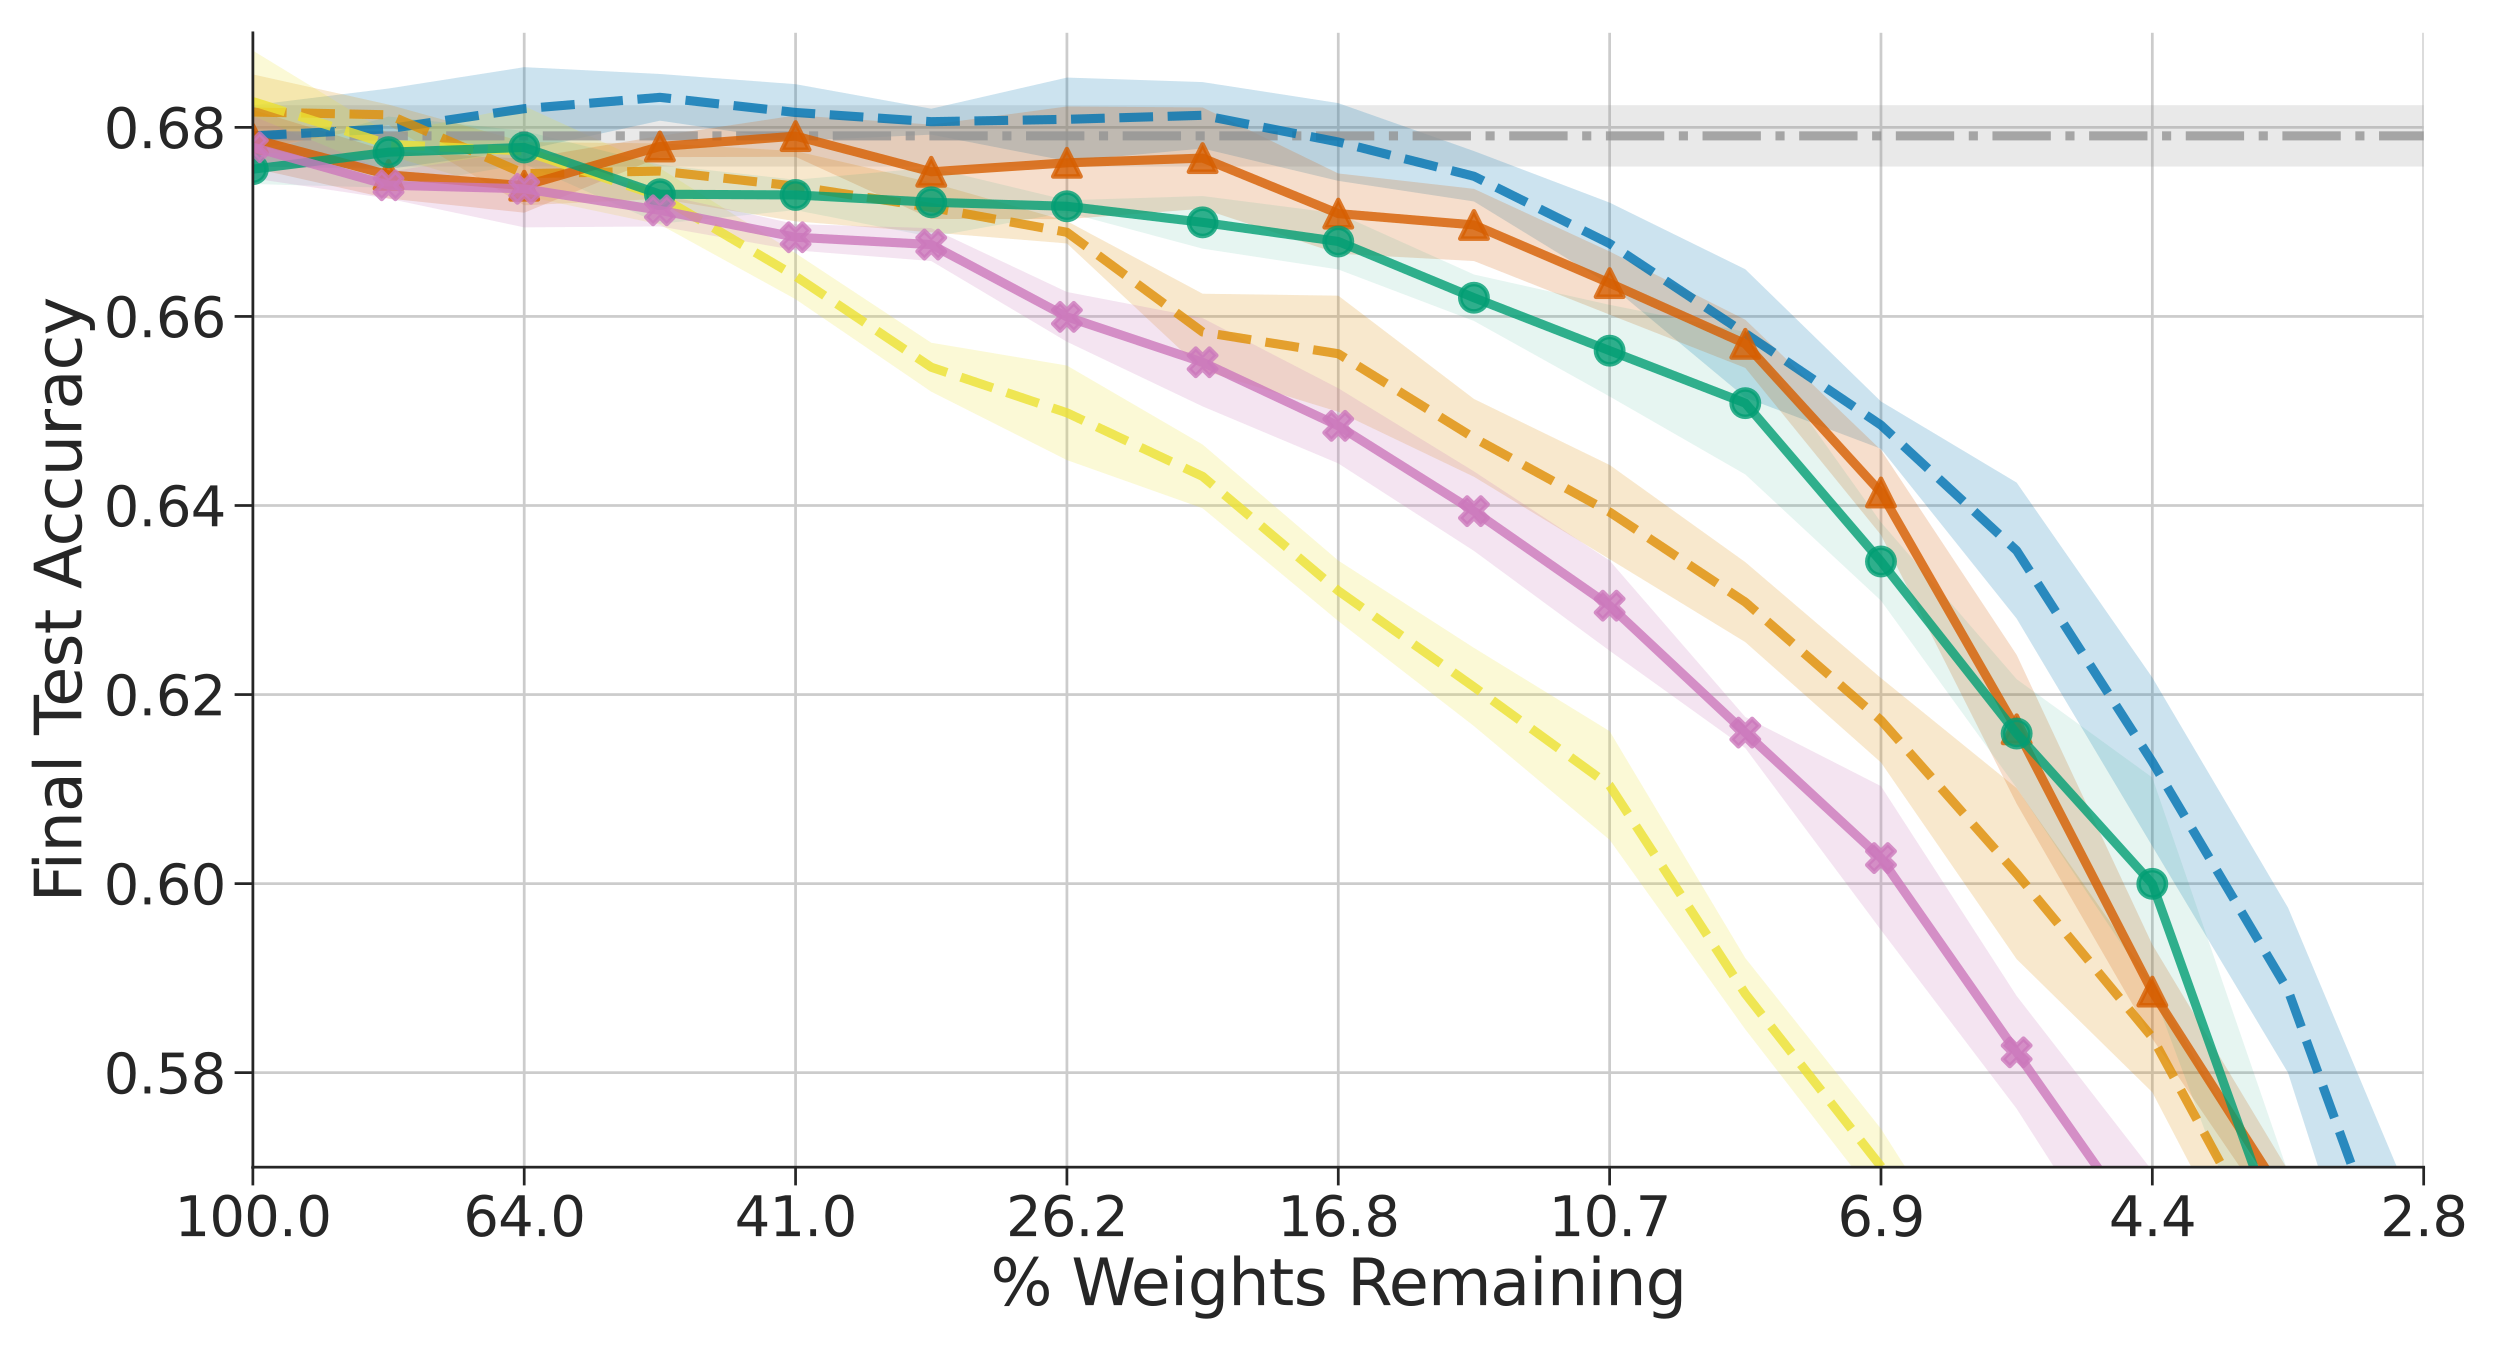 <?xml version="1.0" encoding="utf-8" standalone="no"?>
<!DOCTYPE svg PUBLIC "-//W3C//DTD SVG 1.1//EN"
  "http://www.w3.org/Graphics/SVG/1.1/DTD/svg11.dtd">
<svg xmlns:xlink="http://www.w3.org/1999/xlink" width="548.4pt" height="296.4pt" viewBox="0 0 548.4 296.4" xmlns="http://www.w3.org/2000/svg" version="1.1">
 <defs>
  <style type="text/css">*{stroke-linejoin: round; stroke-linecap: butt}</style>
 </defs>
 <g id="figure_1">
  <g id="patch_1">
   <path d="M 0 296.4 
L 548.4 296.4 
L 548.4 0 
L 0 0 
z
" style="fill: #ffffff"/>
  </g>
  <g id="axes_1">
   <g id="patch_2">
    <path d="M 55.468 256.036 
L 531.658 256.036 
L 531.658 7.2 
L 55.468 7.2 
z
" style="fill: #ffffff"/>
   </g>
   <g id="matplotlib.axis_1">
    <g id="xtick_1">
     <g id="line2d_1">
      <path d="M 55.468 256.036 
L 55.468 7.2 
" clip-path="url(#p8437222fd7)" style="fill: none; stroke: #cccccc; stroke-width: 0.6; stroke-linecap: round"/>
     </g>
     <g id="line2d_2">
      <defs>
       <path id="m5d06636096" d="M 0 0 
L 0 4 
" style="stroke: #262626; stroke-width: 0.6"/>
      </defs>
      <g>
       <use xlink:href="#m5d06636096" x="55.468" y="256.036" style="fill: #262626; stroke: #262626; stroke-width: 0.6"/>
      </g>
     </g>
     <g id="text_1">
      <!-- 100.0 -->
      <g style="fill: #262626" transform="translate(38.291 271.155)scale(0.12 -0.12)">
       <defs>
        <path id="DejaVuSans-31" d="M 794 531 
L 1825 531 
L 1825 4091 
L 703 3866 
L 703 4441 
L 1819 4666 
L 2450 4666 
L 2450 531 
L 3481 531 
L 3481 0 
L 794 0 
L 794 531 
z
" transform="scale(0.016)"/>
        <path id="DejaVuSans-30" d="M 2034 4250 
Q 1547 4250 1301 3770 
Q 1056 3291 1056 2328 
Q 1056 1369 1301 889 
Q 1547 409 2034 409 
Q 2525 409 2770 889 
Q 3016 1369 3016 2328 
Q 3016 3291 2770 3770 
Q 2525 4250 2034 4250 
z
M 2034 4750 
Q 2819 4750 3233 4129 
Q 3647 3509 3647 2328 
Q 3647 1150 3233 529 
Q 2819 -91 2034 -91 
Q 1250 -91 836 529 
Q 422 1150 422 2328 
Q 422 3509 836 4129 
Q 1250 4750 2034 4750 
z
" transform="scale(0.016)"/>
        <path id="DejaVuSans-2e" d="M 684 794 
L 1344 794 
L 1344 0 
L 684 0 
L 684 794 
z
" transform="scale(0.016)"/>
       </defs>
       <use xlink:href="#DejaVuSans-31"/>
       <use xlink:href="#DejaVuSans-30" x="63.623"/>
       <use xlink:href="#DejaVuSans-30" x="127.246"/>
       <use xlink:href="#DejaVuSans-2e" x="190.869"/>
       <use xlink:href="#DejaVuSans-30" x="222.656"/>
      </g>
     </g>
    </g>
    <g id="xtick_2">
     <g id="line2d_3">
      <path d="M 114.992 256.036 
L 114.992 7.2 
" clip-path="url(#p8437222fd7)" style="fill: none; stroke: #cccccc; stroke-width: 0.6; stroke-linecap: round"/>
     </g>
     <g id="line2d_4">
      <g>
       <use xlink:href="#m5d06636096" x="114.992" y="256.036" style="fill: #262626; stroke: #262626; stroke-width: 0.6"/>
      </g>
     </g>
     <g id="text_2">
      <!-- 64.0 -->
      <g style="fill: #262626" transform="translate(101.632 271.155)scale(0.12 -0.12)">
       <defs>
        <path id="DejaVuSans-36" d="M 2113 2584 
Q 1688 2584 1439 2293 
Q 1191 2003 1191 1497 
Q 1191 994 1439 701 
Q 1688 409 2113 409 
Q 2538 409 2786 701 
Q 3034 994 3034 1497 
Q 3034 2003 2786 2293 
Q 2538 2584 2113 2584 
z
M 3366 4563 
L 3366 3988 
Q 3128 4100 2886 4159 
Q 2644 4219 2406 4219 
Q 1781 4219 1451 3797 
Q 1122 3375 1075 2522 
Q 1259 2794 1537 2939 
Q 1816 3084 2150 3084 
Q 2853 3084 3261 2657 
Q 3669 2231 3669 1497 
Q 3669 778 3244 343 
Q 2819 -91 2113 -91 
Q 1303 -91 875 529 
Q 447 1150 447 2328 
Q 447 3434 972 4092 
Q 1497 4750 2381 4750 
Q 2619 4750 2861 4703 
Q 3103 4656 3366 4563 
z
" transform="scale(0.016)"/>
        <path id="DejaVuSans-34" d="M 2419 4116 
L 825 1625 
L 2419 1625 
L 2419 4116 
z
M 2253 4666 
L 3047 4666 
L 3047 1625 
L 3713 1625 
L 3713 1100 
L 3047 1100 
L 3047 0 
L 2419 0 
L 2419 1100 
L 313 1100 
L 313 1709 
L 2253 4666 
z
" transform="scale(0.016)"/>
       </defs>
       <use xlink:href="#DejaVuSans-36"/>
       <use xlink:href="#DejaVuSans-34" x="63.623"/>
       <use xlink:href="#DejaVuSans-2e" x="127.246"/>
       <use xlink:href="#DejaVuSans-30" x="159.033"/>
      </g>
     </g>
    </g>
    <g id="xtick_3">
     <g id="line2d_5">
      <path d="M 174.516 256.036 
L 174.516 7.2 
" clip-path="url(#p8437222fd7)" style="fill: none; stroke: #cccccc; stroke-width: 0.6; stroke-linecap: round"/>
     </g>
     <g id="line2d_6">
      <g>
       <use xlink:href="#m5d06636096" x="174.516" y="256.036" style="fill: #262626; stroke: #262626; stroke-width: 0.6"/>
      </g>
     </g>
     <g id="text_3">
      <!-- 41.0 -->
      <g style="fill: #262626" transform="translate(161.156 271.155)scale(0.12 -0.12)">
       <use xlink:href="#DejaVuSans-34"/>
       <use xlink:href="#DejaVuSans-31" x="63.623"/>
       <use xlink:href="#DejaVuSans-2e" x="127.246"/>
       <use xlink:href="#DejaVuSans-30" x="159.033"/>
      </g>
     </g>
    </g>
    <g id="xtick_4">
     <g id="line2d_7">
      <path d="M 234.039 256.036 
L 234.039 7.2 
" clip-path="url(#p8437222fd7)" style="fill: none; stroke: #cccccc; stroke-width: 0.6; stroke-linecap: round"/>
     </g>
     <g id="line2d_8">
      <g>
       <use xlink:href="#m5d06636096" x="234.039" y="256.036" style="fill: #262626; stroke: #262626; stroke-width: 0.6"/>
      </g>
     </g>
     <g id="text_4">
      <!-- 26.2 -->
      <g style="fill: #262626" transform="translate(220.68 271.155)scale(0.12 -0.12)">
       <defs>
        <path id="DejaVuSans-32" d="M 1228 531 
L 3431 531 
L 3431 0 
L 469 0 
L 469 531 
Q 828 903 1448 1529 
Q 2069 2156 2228 2338 
Q 2531 2678 2651 2914 
Q 2772 3150 2772 3378 
Q 2772 3750 2511 3984 
Q 2250 4219 1831 4219 
Q 1534 4219 1204 4116 
Q 875 4013 500 3803 
L 500 4441 
Q 881 4594 1212 4672 
Q 1544 4750 1819 4750 
Q 2544 4750 2975 4387 
Q 3406 4025 3406 3419 
Q 3406 3131 3298 2873 
Q 3191 2616 2906 2266 
Q 2828 2175 2409 1742 
Q 1991 1309 1228 531 
z
" transform="scale(0.016)"/>
       </defs>
       <use xlink:href="#DejaVuSans-32"/>
       <use xlink:href="#DejaVuSans-36" x="63.623"/>
       <use xlink:href="#DejaVuSans-2e" x="127.246"/>
       <use xlink:href="#DejaVuSans-32" x="159.033"/>
      </g>
     </g>
    </g>
    <g id="xtick_5">
     <g id="line2d_9">
      <path d="M 293.563 256.036 
L 293.563 7.2 
" clip-path="url(#p8437222fd7)" style="fill: none; stroke: #cccccc; stroke-width: 0.6; stroke-linecap: round"/>
     </g>
     <g id="line2d_10">
      <g>
       <use xlink:href="#m5d06636096" x="293.563" y="256.036" style="fill: #262626; stroke: #262626; stroke-width: 0.6"/>
      </g>
     </g>
     <g id="text_5">
      <!-- 16.8 -->
      <g style="fill: #262626" transform="translate(280.204 271.155)scale(0.12 -0.12)">
       <defs>
        <path id="DejaVuSans-38" d="M 2034 2216 
Q 1584 2216 1326 1975 
Q 1069 1734 1069 1313 
Q 1069 891 1326 650 
Q 1584 409 2034 409 
Q 2484 409 2743 651 
Q 3003 894 3003 1313 
Q 3003 1734 2745 1975 
Q 2488 2216 2034 2216 
z
M 1403 2484 
Q 997 2584 770 2862 
Q 544 3141 544 3541 
Q 544 4100 942 4425 
Q 1341 4750 2034 4750 
Q 2731 4750 3128 4425 
Q 3525 4100 3525 3541 
Q 3525 3141 3298 2862 
Q 3072 2584 2669 2484 
Q 3125 2378 3379 2068 
Q 3634 1759 3634 1313 
Q 3634 634 3220 271 
Q 2806 -91 2034 -91 
Q 1263 -91 848 271 
Q 434 634 434 1313 
Q 434 1759 690 2068 
Q 947 2378 1403 2484 
z
M 1172 3481 
Q 1172 3119 1398 2916 
Q 1625 2713 2034 2713 
Q 2441 2713 2670 2916 
Q 2900 3119 2900 3481 
Q 2900 3844 2670 4047 
Q 2441 4250 2034 4250 
Q 1625 4250 1398 4047 
Q 1172 3844 1172 3481 
z
" transform="scale(0.016)"/>
       </defs>
       <use xlink:href="#DejaVuSans-31"/>
       <use xlink:href="#DejaVuSans-36" x="63.623"/>
       <use xlink:href="#DejaVuSans-2e" x="127.246"/>
       <use xlink:href="#DejaVuSans-38" x="159.033"/>
      </g>
     </g>
    </g>
    <g id="xtick_6">
     <g id="line2d_11">
      <path d="M 353.087 256.036 
L 353.087 7.2 
" clip-path="url(#p8437222fd7)" style="fill: none; stroke: #cccccc; stroke-width: 0.6; stroke-linecap: round"/>
     </g>
     <g id="line2d_12">
      <g>
       <use xlink:href="#m5d06636096" x="353.087" y="256.036" style="fill: #262626; stroke: #262626; stroke-width: 0.6"/>
      </g>
     </g>
     <g id="text_6">
      <!-- 10.7 -->
      <g style="fill: #262626" transform="translate(339.727 271.155)scale(0.12 -0.12)">
       <defs>
        <path id="DejaVuSans-37" d="M 525 4666 
L 3525 4666 
L 3525 4397 
L 1831 0 
L 1172 0 
L 2766 4134 
L 525 4134 
L 525 4666 
z
" transform="scale(0.016)"/>
       </defs>
       <use xlink:href="#DejaVuSans-31"/>
       <use xlink:href="#DejaVuSans-30" x="63.623"/>
       <use xlink:href="#DejaVuSans-2e" x="127.246"/>
       <use xlink:href="#DejaVuSans-37" x="159.033"/>
      </g>
     </g>
    </g>
    <g id="xtick_7">
     <g id="line2d_13">
      <path d="M 412.61 256.036 
L 412.61 7.2 
" clip-path="url(#p8437222fd7)" style="fill: none; stroke: #cccccc; stroke-width: 0.6; stroke-linecap: round"/>
     </g>
     <g id="line2d_14">
      <g>
       <use xlink:href="#m5d06636096" x="412.61" y="256.036" style="fill: #262626; stroke: #262626; stroke-width: 0.6"/>
      </g>
     </g>
     <g id="text_7">
      <!-- 6.9 -->
      <g style="fill: #262626" transform="translate(403.068 271.155)scale(0.12 -0.12)">
       <defs>
        <path id="DejaVuSans-39" d="M 703 97 
L 703 672 
Q 941 559 1184 500 
Q 1428 441 1663 441 
Q 2288 441 2617 861 
Q 2947 1281 2994 2138 
Q 2813 1869 2534 1725 
Q 2256 1581 1919 1581 
Q 1219 1581 811 2004 
Q 403 2428 403 3163 
Q 403 3881 828 4315 
Q 1253 4750 1959 4750 
Q 2769 4750 3195 4129 
Q 3622 3509 3622 2328 
Q 3622 1225 3098 567 
Q 2575 -91 1691 -91 
Q 1453 -91 1209 -44 
Q 966 3 703 97 
z
M 1959 2075 
Q 2384 2075 2632 2365 
Q 2881 2656 2881 3163 
Q 2881 3666 2632 3958 
Q 2384 4250 1959 4250 
Q 1534 4250 1286 3958 
Q 1038 3666 1038 3163 
Q 1038 2656 1286 2365 
Q 1534 2075 1959 2075 
z
" transform="scale(0.016)"/>
       </defs>
       <use xlink:href="#DejaVuSans-36"/>
       <use xlink:href="#DejaVuSans-2e" x="63.623"/>
       <use xlink:href="#DejaVuSans-39" x="95.41"/>
      </g>
     </g>
    </g>
    <g id="xtick_8">
     <g id="line2d_15">
      <path d="M 472.134 256.036 
L 472.134 7.2 
" clip-path="url(#p8437222fd7)" style="fill: none; stroke: #cccccc; stroke-width: 0.6; stroke-linecap: round"/>
     </g>
     <g id="line2d_16">
      <g>
       <use xlink:href="#m5d06636096" x="472.134" y="256.036" style="fill: #262626; stroke: #262626; stroke-width: 0.6"/>
      </g>
     </g>
     <g id="text_8">
      <!-- 4.4 -->
      <g style="fill: #262626" transform="translate(462.592 271.155)scale(0.12 -0.12)">
       <use xlink:href="#DejaVuSans-34"/>
       <use xlink:href="#DejaVuSans-2e" x="63.623"/>
       <use xlink:href="#DejaVuSans-34" x="95.41"/>
      </g>
     </g>
    </g>
    <g id="xtick_9">
     <g id="line2d_17">
      <path d="M 531.658 256.036 
L 531.658 7.2 
" clip-path="url(#p8437222fd7)" style="fill: none; stroke: #cccccc; stroke-width: 0.6; stroke-linecap: round"/>
     </g>
     <g id="line2d_18">
      <g>
       <use xlink:href="#m5d06636096" x="531.658" y="256.036" style="fill: #262626; stroke: #262626; stroke-width: 0.6"/>
      </g>
     </g>
     <g id="text_9">
      <!-- 2.8 -->
      <g style="fill: #262626" transform="translate(522.116 271.155)scale(0.12 -0.12)">
       <use xlink:href="#DejaVuSans-32"/>
       <use xlink:href="#DejaVuSans-2e" x="63.623"/>
       <use xlink:href="#DejaVuSans-38" x="95.41"/>
      </g>
     </g>
    </g>
    <g id="text_10">
     <!-- % Weights Remaining -->
     <g style="fill: #262626" transform="translate(217.26 286.288)scale(0.14 -0.14)">
      <defs>
       <path id="DejaVuSans-25" d="M 4653 2053 
Q 4381 2053 4226 1822 
Q 4072 1591 4072 1178 
Q 4072 772 4226 539 
Q 4381 306 4653 306 
Q 4919 306 5073 539 
Q 5228 772 5228 1178 
Q 5228 1588 5073 1820 
Q 4919 2053 4653 2053 
z
M 4653 2450 
Q 5147 2450 5437 2106 
Q 5728 1763 5728 1178 
Q 5728 594 5436 251 
Q 5144 -91 4653 -91 
Q 4153 -91 3862 251 
Q 3572 594 3572 1178 
Q 3572 1766 3864 2108 
Q 4156 2450 4653 2450 
z
M 1428 4353 
Q 1159 4353 1004 4120 
Q 850 3888 850 3481 
Q 850 3069 1003 2837 
Q 1156 2606 1428 2606 
Q 1700 2606 1854 2837 
Q 2009 3069 2009 3481 
Q 2009 3884 1853 4118 
Q 1697 4353 1428 4353 
z
M 4250 4750 
L 4750 4750 
L 1831 -91 
L 1331 -91 
L 4250 4750 
z
M 1428 4750 
Q 1922 4750 2215 4408 
Q 2509 4066 2509 3481 
Q 2509 2891 2217 2550 
Q 1925 2209 1428 2209 
Q 931 2209 642 2551 
Q 353 2894 353 3481 
Q 353 4063 643 4406 
Q 934 4750 1428 4750 
z
" transform="scale(0.016)"/>
       <path id="DejaVuSans-20" transform="scale(0.016)"/>
       <path id="DejaVuSans-57" d="M 213 4666 
L 850 4666 
L 1831 722 
L 2809 4666 
L 3519 4666 
L 4500 722 
L 5478 4666 
L 6119 4666 
L 4947 0 
L 4153 0 
L 3169 4050 
L 2175 0 
L 1381 0 
L 213 4666 
z
" transform="scale(0.016)"/>
       <path id="DejaVuSans-65" d="M 3597 1894 
L 3597 1613 
L 953 1613 
Q 991 1019 1311 708 
Q 1631 397 2203 397 
Q 2534 397 2845 478 
Q 3156 559 3463 722 
L 3463 178 
Q 3153 47 2828 -22 
Q 2503 -91 2169 -91 
Q 1331 -91 842 396 
Q 353 884 353 1716 
Q 353 2575 817 3079 
Q 1281 3584 2069 3584 
Q 2775 3584 3186 3129 
Q 3597 2675 3597 1894 
z
M 3022 2063 
Q 3016 2534 2758 2815 
Q 2500 3097 2075 3097 
Q 1594 3097 1305 2825 
Q 1016 2553 972 2059 
L 3022 2063 
z
" transform="scale(0.016)"/>
       <path id="DejaVuSans-69" d="M 603 3500 
L 1178 3500 
L 1178 0 
L 603 0 
L 603 3500 
z
M 603 4863 
L 1178 4863 
L 1178 4134 
L 603 4134 
L 603 4863 
z
" transform="scale(0.016)"/>
       <path id="DejaVuSans-67" d="M 2906 1791 
Q 2906 2416 2648 2759 
Q 2391 3103 1925 3103 
Q 1463 3103 1205 2759 
Q 947 2416 947 1791 
Q 947 1169 1205 825 
Q 1463 481 1925 481 
Q 2391 481 2648 825 
Q 2906 1169 2906 1791 
z
M 3481 434 
Q 3481 -459 3084 -895 
Q 2688 -1331 1869 -1331 
Q 1566 -1331 1297 -1286 
Q 1028 -1241 775 -1147 
L 775 -588 
Q 1028 -725 1275 -790 
Q 1522 -856 1778 -856 
Q 2344 -856 2625 -561 
Q 2906 -266 2906 331 
L 2906 616 
Q 2728 306 2450 153 
Q 2172 0 1784 0 
Q 1141 0 747 490 
Q 353 981 353 1791 
Q 353 2603 747 3093 
Q 1141 3584 1784 3584 
Q 2172 3584 2450 3431 
Q 2728 3278 2906 2969 
L 2906 3500 
L 3481 3500 
L 3481 434 
z
" transform="scale(0.016)"/>
       <path id="DejaVuSans-68" d="M 3513 2113 
L 3513 0 
L 2938 0 
L 2938 2094 
Q 2938 2591 2744 2837 
Q 2550 3084 2163 3084 
Q 1697 3084 1428 2787 
Q 1159 2491 1159 1978 
L 1159 0 
L 581 0 
L 581 4863 
L 1159 4863 
L 1159 2956 
Q 1366 3272 1645 3428 
Q 1925 3584 2291 3584 
Q 2894 3584 3203 3211 
Q 3513 2838 3513 2113 
z
" transform="scale(0.016)"/>
       <path id="DejaVuSans-74" d="M 1172 4494 
L 1172 3500 
L 2356 3500 
L 2356 3053 
L 1172 3053 
L 1172 1153 
Q 1172 725 1289 603 
Q 1406 481 1766 481 
L 2356 481 
L 2356 0 
L 1766 0 
Q 1100 0 847 248 
Q 594 497 594 1153 
L 594 3053 
L 172 3053 
L 172 3500 
L 594 3500 
L 594 4494 
L 1172 4494 
z
" transform="scale(0.016)"/>
       <path id="DejaVuSans-73" d="M 2834 3397 
L 2834 2853 
Q 2591 2978 2328 3040 
Q 2066 3103 1784 3103 
Q 1356 3103 1142 2972 
Q 928 2841 928 2578 
Q 928 2378 1081 2264 
Q 1234 2150 1697 2047 
L 1894 2003 
Q 2506 1872 2764 1633 
Q 3022 1394 3022 966 
Q 3022 478 2636 193 
Q 2250 -91 1575 -91 
Q 1294 -91 989 -36 
Q 684 19 347 128 
L 347 722 
Q 666 556 975 473 
Q 1284 391 1588 391 
Q 1994 391 2212 530 
Q 2431 669 2431 922 
Q 2431 1156 2273 1281 
Q 2116 1406 1581 1522 
L 1381 1569 
Q 847 1681 609 1914 
Q 372 2147 372 2553 
Q 372 3047 722 3315 
Q 1072 3584 1716 3584 
Q 2034 3584 2315 3537 
Q 2597 3491 2834 3397 
z
" transform="scale(0.016)"/>
       <path id="DejaVuSans-52" d="M 2841 2188 
Q 3044 2119 3236 1894 
Q 3428 1669 3622 1275 
L 4263 0 
L 3584 0 
L 2988 1197 
Q 2756 1666 2539 1819 
Q 2322 1972 1947 1972 
L 1259 1972 
L 1259 0 
L 628 0 
L 628 4666 
L 2053 4666 
Q 2853 4666 3247 4331 
Q 3641 3997 3641 3322 
Q 3641 2881 3436 2590 
Q 3231 2300 2841 2188 
z
M 1259 4147 
L 1259 2491 
L 2053 2491 
Q 2509 2491 2742 2702 
Q 2975 2913 2975 3322 
Q 2975 3731 2742 3939 
Q 2509 4147 2053 4147 
L 1259 4147 
z
" transform="scale(0.016)"/>
       <path id="DejaVuSans-6d" d="M 3328 2828 
Q 3544 3216 3844 3400 
Q 4144 3584 4550 3584 
Q 5097 3584 5394 3201 
Q 5691 2819 5691 2113 
L 5691 0 
L 5113 0 
L 5113 2094 
Q 5113 2597 4934 2840 
Q 4756 3084 4391 3084 
Q 3944 3084 3684 2787 
Q 3425 2491 3425 1978 
L 3425 0 
L 2847 0 
L 2847 2094 
Q 2847 2600 2669 2842 
Q 2491 3084 2119 3084 
Q 1678 3084 1418 2786 
Q 1159 2488 1159 1978 
L 1159 0 
L 581 0 
L 581 3500 
L 1159 3500 
L 1159 2956 
Q 1356 3278 1631 3431 
Q 1906 3584 2284 3584 
Q 2666 3584 2933 3390 
Q 3200 3197 3328 2828 
z
" transform="scale(0.016)"/>
       <path id="DejaVuSans-61" d="M 2194 1759 
Q 1497 1759 1228 1600 
Q 959 1441 959 1056 
Q 959 750 1161 570 
Q 1363 391 1709 391 
Q 2188 391 2477 730 
Q 2766 1069 2766 1631 
L 2766 1759 
L 2194 1759 
z
M 3341 1997 
L 3341 0 
L 2766 0 
L 2766 531 
Q 2569 213 2275 61 
Q 1981 -91 1556 -91 
Q 1019 -91 701 211 
Q 384 513 384 1019 
Q 384 1609 779 1909 
Q 1175 2209 1959 2209 
L 2766 2209 
L 2766 2266 
Q 2766 2663 2505 2880 
Q 2244 3097 1772 3097 
Q 1472 3097 1187 3025 
Q 903 2953 641 2809 
L 641 3341 
Q 956 3463 1253 3523 
Q 1550 3584 1831 3584 
Q 2591 3584 2966 3190 
Q 3341 2797 3341 1997 
z
" transform="scale(0.016)"/>
       <path id="DejaVuSans-6e" d="M 3513 2113 
L 3513 0 
L 2938 0 
L 2938 2094 
Q 2938 2591 2744 2837 
Q 2550 3084 2163 3084 
Q 1697 3084 1428 2787 
Q 1159 2491 1159 1978 
L 1159 0 
L 581 0 
L 581 3500 
L 1159 3500 
L 1159 2956 
Q 1366 3272 1645 3428 
Q 1925 3584 2291 3584 
Q 2894 3584 3203 3211 
Q 3513 2838 3513 2113 
z
" transform="scale(0.016)"/>
      </defs>
      <use xlink:href="#DejaVuSans-25"/>
      <use xlink:href="#DejaVuSans-20" x="95.02"/>
      <use xlink:href="#DejaVuSans-57" x="126.807"/>
      <use xlink:href="#DejaVuSans-65" x="219.809"/>
      <use xlink:href="#DejaVuSans-69" x="281.332"/>
      <use xlink:href="#DejaVuSans-67" x="309.115"/>
      <use xlink:href="#DejaVuSans-68" x="372.592"/>
      <use xlink:href="#DejaVuSans-74" x="435.971"/>
      <use xlink:href="#DejaVuSans-73" x="475.18"/>
      <use xlink:href="#DejaVuSans-20" x="527.279"/>
      <use xlink:href="#DejaVuSans-52" x="559.066"/>
      <use xlink:href="#DejaVuSans-65" x="624.049"/>
      <use xlink:href="#DejaVuSans-6d" x="685.572"/>
      <use xlink:href="#DejaVuSans-61" x="782.984"/>
      <use xlink:href="#DejaVuSans-69" x="844.264"/>
      <use xlink:href="#DejaVuSans-6e" x="872.047"/>
      <use xlink:href="#DejaVuSans-69" x="935.426"/>
      <use xlink:href="#DejaVuSans-6e" x="963.209"/>
      <use xlink:href="#DejaVuSans-67" x="1026.588"/>
     </g>
    </g>
   </g>
   <g id="matplotlib.axis_2">
    <g id="ytick_1">
     <g id="line2d_19">
      <path d="M 55.468 235.3 
L 531.658 235.3 
" clip-path="url(#p8437222fd7)" style="fill: none; stroke: #cccccc; stroke-width: 0.6; stroke-linecap: round"/>
     </g>
     <g id="line2d_20">
      <defs>
       <path id="m6bd1edc183" d="M 0 0 
L -4 0 
" style="stroke: #262626; stroke-width: 0.6"/>
      </defs>
      <g>
       <use xlink:href="#m6bd1edc183" x="55.468" y="235.3" style="fill: #262626; stroke: #262626; stroke-width: 0.6"/>
      </g>
     </g>
     <g id="text_11">
      <!-- 0.58 -->
      <g style="fill: #262626" transform="translate(22.749 239.859)scale(0.12 -0.12)">
       <defs>
        <path id="DejaVuSans-35" d="M 691 4666 
L 3169 4666 
L 3169 4134 
L 1269 4134 
L 1269 2991 
Q 1406 3038 1543 3061 
Q 1681 3084 1819 3084 
Q 2600 3084 3056 2656 
Q 3513 2228 3513 1497 
Q 3513 744 3044 326 
Q 2575 -91 1722 -91 
Q 1428 -91 1123 -41 
Q 819 9 494 109 
L 494 744 
Q 775 591 1075 516 
Q 1375 441 1709 441 
Q 2250 441 2565 725 
Q 2881 1009 2881 1497 
Q 2881 1984 2565 2268 
Q 2250 2553 1709 2553 
Q 1456 2553 1204 2497 
Q 953 2441 691 2322 
L 691 4666 
z
" transform="scale(0.016)"/>
       </defs>
       <use xlink:href="#DejaVuSans-30"/>
       <use xlink:href="#DejaVuSans-2e" x="63.623"/>
       <use xlink:href="#DejaVuSans-35" x="95.41"/>
       <use xlink:href="#DejaVuSans-38" x="159.033"/>
      </g>
     </g>
    </g>
    <g id="ytick_2">
     <g id="line2d_21">
      <path d="M 55.468 193.827 
L 531.658 193.827 
" clip-path="url(#p8437222fd7)" style="fill: none; stroke: #cccccc; stroke-width: 0.6; stroke-linecap: round"/>
     </g>
     <g id="line2d_22">
      <g>
       <use xlink:href="#m6bd1edc183" x="55.468" y="193.827" style="fill: #262626; stroke: #262626; stroke-width: 0.6"/>
      </g>
     </g>
     <g id="text_12">
      <!-- 0.60 -->
      <g style="fill: #262626" transform="translate(22.749 198.386)scale(0.12 -0.12)">
       <use xlink:href="#DejaVuSans-30"/>
       <use xlink:href="#DejaVuSans-2e" x="63.623"/>
       <use xlink:href="#DejaVuSans-36" x="95.41"/>
       <use xlink:href="#DejaVuSans-30" x="159.033"/>
      </g>
     </g>
    </g>
    <g id="ytick_3">
     <g id="line2d_23">
      <path d="M 55.468 152.355 
L 531.658 152.355 
" clip-path="url(#p8437222fd7)" style="fill: none; stroke: #cccccc; stroke-width: 0.6; stroke-linecap: round"/>
     </g>
     <g id="line2d_24">
      <g>
       <use xlink:href="#m6bd1edc183" x="55.468" y="152.355" style="fill: #262626; stroke: #262626; stroke-width: 0.6"/>
      </g>
     </g>
     <g id="text_13">
      <!-- 0.62 -->
      <g style="fill: #262626" transform="translate(22.749 156.914)scale(0.12 -0.12)">
       <use xlink:href="#DejaVuSans-30"/>
       <use xlink:href="#DejaVuSans-2e" x="63.623"/>
       <use xlink:href="#DejaVuSans-36" x="95.41"/>
       <use xlink:href="#DejaVuSans-32" x="159.033"/>
      </g>
     </g>
    </g>
    <g id="ytick_4">
     <g id="line2d_25">
      <path d="M 55.468 110.882 
L 531.658 110.882 
" clip-path="url(#p8437222fd7)" style="fill: none; stroke: #cccccc; stroke-width: 0.6; stroke-linecap: round"/>
     </g>
     <g id="line2d_26">
      <g>
       <use xlink:href="#m6bd1edc183" x="55.468" y="110.882" style="fill: #262626; stroke: #262626; stroke-width: 0.6"/>
      </g>
     </g>
     <g id="text_14">
      <!-- 0.64 -->
      <g style="fill: #262626" transform="translate(22.749 115.441)scale(0.12 -0.12)">
       <use xlink:href="#DejaVuSans-30"/>
       <use xlink:href="#DejaVuSans-2e" x="63.623"/>
       <use xlink:href="#DejaVuSans-36" x="95.41"/>
       <use xlink:href="#DejaVuSans-34" x="159.033"/>
      </g>
     </g>
    </g>
    <g id="ytick_5">
     <g id="line2d_27">
      <path d="M 55.468 69.409 
L 531.658 69.409 
" clip-path="url(#p8437222fd7)" style="fill: none; stroke: #cccccc; stroke-width: 0.6; stroke-linecap: round"/>
     </g>
     <g id="line2d_28">
      <g>
       <use xlink:href="#m6bd1edc183" x="55.468" y="69.409" style="fill: #262626; stroke: #262626; stroke-width: 0.6"/>
      </g>
     </g>
     <g id="text_15">
      <!-- 0.66 -->
      <g style="fill: #262626" transform="translate(22.749 73.968)scale(0.12 -0.12)">
       <use xlink:href="#DejaVuSans-30"/>
       <use xlink:href="#DejaVuSans-2e" x="63.623"/>
       <use xlink:href="#DejaVuSans-36" x="95.41"/>
       <use xlink:href="#DejaVuSans-36" x="159.033"/>
      </g>
     </g>
    </g>
    <g id="ytick_6">
     <g id="line2d_29">
      <path d="M 55.468 27.936 
L 531.658 27.936 
" clip-path="url(#p8437222fd7)" style="fill: none; stroke: #cccccc; stroke-width: 0.6; stroke-linecap: round"/>
     </g>
     <g id="line2d_30">
      <g>
       <use xlink:href="#m6bd1edc183" x="55.468" y="27.936" style="fill: #262626; stroke: #262626; stroke-width: 0.6"/>
      </g>
     </g>
     <g id="text_16">
      <!-- 0.68 -->
      <g style="fill: #262626" transform="translate(22.749 32.495)scale(0.12 -0.12)">
       <use xlink:href="#DejaVuSans-30"/>
       <use xlink:href="#DejaVuSans-2e" x="63.623"/>
       <use xlink:href="#DejaVuSans-36" x="95.41"/>
       <use xlink:href="#DejaVuSans-38" x="159.033"/>
      </g>
     </g>
    </g>
    <g id="text_17">
     <!-- Final Test Accuracy -->
     <g style="fill: #262626" transform="translate(17.838 197.944)rotate(-90)scale(0.14 -0.14)">
      <defs>
       <path id="DejaVuSans-46" d="M 628 4666 
L 3309 4666 
L 3309 4134 
L 1259 4134 
L 1259 2759 
L 3109 2759 
L 3109 2228 
L 1259 2228 
L 1259 0 
L 628 0 
L 628 4666 
z
" transform="scale(0.016)"/>
       <path id="DejaVuSans-6c" d="M 603 4863 
L 1178 4863 
L 1178 0 
L 603 0 
L 603 4863 
z
" transform="scale(0.016)"/>
       <path id="DejaVuSans-54" d="M -19 4666 
L 3928 4666 
L 3928 4134 
L 2272 4134 
L 2272 0 
L 1638 0 
L 1638 4134 
L -19 4134 
L -19 4666 
z
" transform="scale(0.016)"/>
       <path id="DejaVuSans-41" d="M 2188 4044 
L 1331 1722 
L 3047 1722 
L 2188 4044 
z
M 1831 4666 
L 2547 4666 
L 4325 0 
L 3669 0 
L 3244 1197 
L 1141 1197 
L 716 0 
L 50 0 
L 1831 4666 
z
" transform="scale(0.016)"/>
       <path id="DejaVuSans-63" d="M 3122 3366 
L 3122 2828 
Q 2878 2963 2633 3030 
Q 2388 3097 2138 3097 
Q 1578 3097 1268 2742 
Q 959 2388 959 1747 
Q 959 1106 1268 751 
Q 1578 397 2138 397 
Q 2388 397 2633 464 
Q 2878 531 3122 666 
L 3122 134 
Q 2881 22 2623 -34 
Q 2366 -91 2075 -91 
Q 1284 -91 818 406 
Q 353 903 353 1747 
Q 353 2603 823 3093 
Q 1294 3584 2113 3584 
Q 2378 3584 2631 3529 
Q 2884 3475 3122 3366 
z
" transform="scale(0.016)"/>
       <path id="DejaVuSans-75" d="M 544 1381 
L 544 3500 
L 1119 3500 
L 1119 1403 
Q 1119 906 1312 657 
Q 1506 409 1894 409 
Q 2359 409 2629 706 
Q 2900 1003 2900 1516 
L 2900 3500 
L 3475 3500 
L 3475 0 
L 2900 0 
L 2900 538 
Q 2691 219 2414 64 
Q 2138 -91 1772 -91 
Q 1169 -91 856 284 
Q 544 659 544 1381 
z
M 1991 3584 
L 1991 3584 
z
" transform="scale(0.016)"/>
       <path id="DejaVuSans-72" d="M 2631 2963 
Q 2534 3019 2420 3045 
Q 2306 3072 2169 3072 
Q 1681 3072 1420 2755 
Q 1159 2438 1159 1844 
L 1159 0 
L 581 0 
L 581 3500 
L 1159 3500 
L 1159 2956 
Q 1341 3275 1631 3429 
Q 1922 3584 2338 3584 
Q 2397 3584 2469 3576 
Q 2541 3569 2628 3553 
L 2631 2963 
z
" transform="scale(0.016)"/>
       <path id="DejaVuSans-79" d="M 2059 -325 
Q 1816 -950 1584 -1140 
Q 1353 -1331 966 -1331 
L 506 -1331 
L 506 -850 
L 844 -850 
Q 1081 -850 1212 -737 
Q 1344 -625 1503 -206 
L 1606 56 
L 191 3500 
L 800 3500 
L 1894 763 
L 2988 3500 
L 3597 3500 
L 2059 -325 
z
" transform="scale(0.016)"/>
      </defs>
      <use xlink:href="#DejaVuSans-46"/>
      <use xlink:href="#DejaVuSans-69" x="50.27"/>
      <use xlink:href="#DejaVuSans-6e" x="78.053"/>
      <use xlink:href="#DejaVuSans-61" x="141.432"/>
      <use xlink:href="#DejaVuSans-6c" x="202.711"/>
      <use xlink:href="#DejaVuSans-20" x="230.494"/>
      <use xlink:href="#DejaVuSans-54" x="262.281"/>
      <use xlink:href="#DejaVuSans-65" x="306.365"/>
      <use xlink:href="#DejaVuSans-73" x="367.889"/>
      <use xlink:href="#DejaVuSans-74" x="419.988"/>
      <use xlink:href="#DejaVuSans-20" x="459.197"/>
      <use xlink:href="#DejaVuSans-41" x="490.984"/>
      <use xlink:href="#DejaVuSans-63" x="557.643"/>
      <use xlink:href="#DejaVuSans-63" x="612.623"/>
      <use xlink:href="#DejaVuSans-75" x="667.604"/>
      <use xlink:href="#DejaVuSans-72" x="730.982"/>
      <use xlink:href="#DejaVuSans-61" x="772.096"/>
      <use xlink:href="#DejaVuSans-63" x="833.375"/>
      <use xlink:href="#DejaVuSans-79" x="888.355"/>
     </g>
    </g>
   </g>
   <g id="PolyCollection_1">
    <path d="M 55.468 36.524 
L 55.468 23.082 
L 650.705 23.082 
L 650.705 36.524 
L 650.705 36.524 
L 55.468 36.524 
z
" clip-path="url(#p8437222fd7)" style="fill: #949494; fill-opacity: 0.2"/>
   </g>
   <g id="PolyCollection_2">
    <path d="M 55.468 36.524 
L 55.468 23.082 
L 85.23 19.413 
L 114.992 14.732 
L 144.754 16.234 
L 174.516 18.468 
L 204.277 23.845 
L 234.039 17.015 
L 263.801 18.009 
L 293.563 22.619 
L 323.325 33.137 
L 353.087 44.447 
L 382.848 59.068 
L 412.61 88.066 
L 442.372 105.867 
L 472.134 148.626 
L 501.896 199.098 
L 531.658 269.966 
L 561.419 334.062 
L 591.181 388.994 
L 620.943 473.653 
L 650.705 557.502 
L 650.705 624.666 
L 650.705 624.666 
L 620.943 532.36 
L 591.181 450.61 
L 561.419 396.364 
L 531.658 328.163 
L 501.896 235.317 
L 472.134 185.633 
L 442.372 135.699 
L 412.61 98.446 
L 382.848 87.216 
L 353.087 62.437 
L 323.325 44.197 
L 293.563 39.682 
L 263.801 32.576 
L 234.039 35.332 
L 204.277 29.539 
L 174.516 30.873 
L 144.754 26.471 
L 114.992 32.95 
L 85.23 37.082 
L 55.468 36.524 
z
" clip-path="url(#p8437222fd7)" style="fill: #0173b2; fill-opacity: 0.2"/>
   </g>
   <g id="PolyCollection_3">
    <path d="M 55.468 32.81 
L 55.468 16.324 
L 85.23 22.944 
L 114.992 31.159 
L 144.754 31.45 
L 174.516 33.135 
L 204.277 40.041 
L 234.039 48.505 
L 263.801 64.431 
L 293.563 64.857 
L 323.325 87.519 
L 353.087 101.998 
L 382.848 123.311 
L 412.61 148.744 
L 442.372 172.895 
L 472.134 215.54 
L 501.896 268.224 
L 531.658 324.709 
L 561.419 368.636 
L 591.181 436.614 
L 620.943 506.237 
L 650.705 589.519 
L 650.705 611.416 
L 650.705 611.416 
L 620.943 516.677 
L 591.181 467.583 
L 561.419 398.701 
L 531.658 351.181 
L 501.896 296.622 
L 472.134 239.611 
L 442.372 210.405 
L 412.61 167.266 
L 382.848 140.858 
L 353.087 122.668 
L 323.325 104.592 
L 293.563 90.343 
L 263.801 81.23 
L 234.039 53.403 
L 204.277 50.98 
L 174.516 48.554 
L 144.754 43.603 
L 114.992 45.035 
L 85.23 27.434 
L 55.468 32.81 
z
" clip-path="url(#p8437222fd7)" style="fill: #de8f05; fill-opacity: 0.2"/>
   </g>
   <g id="PolyCollection_4">
    <path d="M 55.468 33.473 
L 55.468 11.098 
L 85.23 29.264 
L 114.992 23.272 
L 144.754 36.889 
L 174.516 55.55 
L 204.277 75.185 
L 234.039 80.19 
L 263.801 97.514 
L 293.563 122.965 
L 323.325 142.117 
L 353.087 160.392 
L 382.848 210.158 
L 412.61 247.608 
L 442.372 294.474 
L 472.134 321.906 
L 501.896 380.722 
L 531.658 441.829 
L 561.419 486.355 
L 591.181 561.148 
L 620.943 629.32 
L 650.705 732.809 
L 650.705 777.513 
L 650.705 777.513 
L 620.943 664.306 
L 591.181 572.187 
L 561.419 512.711 
L 531.658 463.405 
L 501.896 395.946 
L 472.134 348.385 
L 442.372 308.943 
L 412.61 264.154 
L 382.848 225.812 
L 353.087 184.235 
L 323.325 159.274 
L 293.563 136.228 
L 263.801 111.497 
L 234.039 100.93 
L 204.277 85.925 
L 174.516 65.643 
L 144.754 49.258 
L 114.992 42.969 
L 85.23 34.074 
L 55.468 33.473 
z
" clip-path="url(#p8437222fd7)" style="fill: #ece133; fill-opacity: 0.2"/>
   </g>
   <g id="PolyCollection_5">
    <path d="M 55.468 36.862 
L 55.468 24.091 
L 85.23 33.163 
L 114.992 34.826 
L 144.754 29.811 
L 174.516 25.306 
L 204.277 27.338 
L 234.039 23.355 
L 263.801 23.569 
L 293.563 38.049 
L 323.325 41.428 
L 353.087 55.176 
L 382.848 70.136 
L 412.61 98.707 
L 442.372 143.646 
L 472.134 207.203 
L 501.896 256.687 
L 531.658 306.979 
L 561.419 397.704 
L 591.181 453.097 
L 620.943 519.936 
L 650.705 579.615 
L 650.705 622.875 
L 650.705 622.875 
L 620.943 547.768 
L 591.181 470.074 
L 561.419 417.016 
L 531.658 352.633 
L 501.896 271.456 
L 472.134 227.834 
L 442.372 176.305 
L 412.61 117.354 
L 382.848 80.709 
L 353.087 69.023 
L 323.325 57.265 
L 293.563 55.667 
L 263.801 45.782 
L 234.039 48.07 
L 204.277 48.027 
L 174.516 34.403 
L 144.754 34.46 
L 114.992 46.656 
L 85.23 43.55 
L 55.468 36.862 
z
" clip-path="url(#p8437222fd7)" style="fill: #d55e00; fill-opacity: 0.2"/>
   </g>
   <g id="PolyCollection_6">
    <path d="M 55.468 40.366 
L 55.468 33.859 
L 85.23 25.568 
L 114.992 28.72 
L 144.754 36.147 
L 174.516 39.437 
L 204.277 36.757 
L 234.039 43.919 
L 263.801 43.003 
L 293.563 46.836 
L 323.325 60.219 
L 353.087 66.874 
L 382.848 72.793 
L 412.61 114.578 
L 442.372 148.986 
L 472.134 170.568 
L 501.896 257.158 
L 531.658 314.689 
L 561.419 387.245 
L 591.181 455.02 
L 620.943 513.101 
L 650.705 586.639 
L 650.705 674.12 
L 650.705 674.12 
L 620.943 565.904 
L 591.181 502.159 
L 561.419 414.514 
L 531.658 349.693 
L 501.896 296.802 
L 472.134 217.19 
L 442.372 172.831 
L 412.61 131.759 
L 382.848 104.077 
L 353.087 86.978 
L 323.325 70.409 
L 293.563 59.115 
L 263.801 54.55 
L 234.039 46.583 
L 204.277 51.982 
L 174.516 46.089 
L 144.754 49.068 
L 114.992 35.965 
L 85.23 41.191 
L 55.468 40.366 
z
" clip-path="url(#p8437222fd7)" style="fill: #029e73; fill-opacity: 0.1"/>
   </g>
   <g id="PolyCollection_7">
    <path d="M 55.468 39.129 
L 55.468 25.453 
L 85.23 37.692 
L 114.992 32.952 
L 144.754 42.591 
L 174.516 49.168 
L 204.277 50.037 
L 234.039 64.055 
L 263.801 69.779 
L 293.563 85.166 
L 323.325 103.404 
L 353.087 122.97 
L 382.848 157.286 
L 412.61 172.448 
L 442.372 218.471 
L 472.134 256.833 
L 501.896 307.943 
L 531.658 351.555 
L 561.419 416.412 
L 591.181 443.518 
L 620.943 515.612 
L 650.705 591.492 
L 650.705 621.159 
L 650.705 621.159 
L 620.943 543.694 
L 591.181 482.038 
L 561.419 430.45 
L 531.658 388.203 
L 501.896 343.789 
L 472.134 289.662 
L 442.372 243.213 
L 412.61 204.009 
L 382.848 164.116 
L 353.087 142.755 
L 323.325 120.848 
L 293.563 101.657 
L 263.801 89.153 
L 234.039 74.971 
L 204.277 57.262 
L 174.516 54.917 
L 144.754 49.674 
L 114.992 49.878 
L 85.23 43.582 
L 55.468 39.129 
z
" clip-path="url(#p8437222fd7)" style="fill: #cc78bc; fill-opacity: 0.2"/>
   </g>
   <g id="line2d_31">
    <path d="M 55.468 29.803 
L 531.658 29.803 
" clip-path="url(#p8437222fd7)" style="fill: none; stroke-dasharray: 12.8,3.2,2,3.2; stroke-dashoffset: 0; stroke: #949494; stroke-opacity: 0.8; stroke-width: 2"/>
   </g>
   <g id="line2d_32">
    <path d="M 55.468 29.803 
L 85.23 28.247 
L 114.992 23.841 
L 144.754 21.353 
L 174.516 24.67 
L 204.277 26.692 
L 234.039 26.174 
L 263.801 25.292 
L 293.563 31.151 
L 323.325 38.667 
L 353.087 53.442 
L 382.848 73.142 
L 412.61 93.256 
L 442.372 120.783 
L 472.134 167.129 
L 501.896 217.208 
L 531.052 297.4 
" clip-path="url(#p8437222fd7)" style="fill: none; stroke-dasharray: 7.4,3.2; stroke-dashoffset: 0; stroke: #0173b2; stroke-opacity: 0.8; stroke-width: 2"/>
   </g>
   <g id="line2d_33">
    <path d="M 55.468 24.567 
L 85.23 25.189 
L 114.992 38.097 
L 144.754 37.527 
L 174.516 40.845 
L 204.277 45.51 
L 234.039 50.954 
L 263.801 72.831 
L 293.563 77.6 
L 323.325 96.055 
L 353.087 112.333 
L 382.848 132.085 
L 412.61 158.005 
L 442.372 191.65 
L 472.134 227.576 
L 501.896 282.423 
L 509.924 297.4 
" clip-path="url(#p8437222fd7)" style="fill: none; stroke-dasharray: 7.4,3.2; stroke-dashoffset: 0; stroke: #de8f05; stroke-opacity: 0.8; stroke-width: 2"/>
   </g>
   <g id="line2d_34">
    <path d="M 55.468 22.286 
L 85.23 31.669 
L 114.992 33.12 
L 144.754 43.074 
L 174.516 60.596 
L 204.277 80.555 
L 234.039 90.56 
L 263.801 104.505 
L 293.563 129.596 
L 323.325 150.696 
L 353.087 172.313 
L 382.848 217.985 
L 412.61 255.881 
L 439.574 297.4 
" clip-path="url(#p8437222fd7)" style="fill: none; stroke-dasharray: 7.4,3.2; stroke-dashoffset: 0; stroke: #ece133; stroke-opacity: 0.8; stroke-width: 2"/>
   </g>
   <g id="line2d_35">
    <path d="M 55.468 30.477 
L 85.23 38.356 
L 114.992 40.741 
L 144.754 32.135 
L 174.516 29.854 
L 204.277 37.682 
L 234.039 35.713 
L 263.801 34.676 
L 293.563 46.858 
L 323.325 49.347 
L 353.087 62.1 
L 382.848 75.423 
L 412.61 108.031 
L 442.372 159.975 
L 472.134 217.519 
L 501.896 264.072 
L 516.985 297.4 
" clip-path="url(#p8437222fd7)" style="fill: none; stroke: #d55e00; stroke-opacity: 0.8; stroke-width: 2; stroke-linecap: round"/>
    <defs>
     <path id="maf4b0694de" d="M 0 -3 
L -3 3 
L 3 3 
z
" style="stroke: #d55e00; stroke-opacity: 0.8; stroke-linejoin: miter"/>
    </defs>
    <g clip-path="url(#p8437222fd7)">
     <use xlink:href="#maf4b0694de" x="55.468" y="30.477" style="fill: #d55e00; fill-opacity: 0.8; stroke: #d55e00; stroke-opacity: 0.8; stroke-linejoin: miter"/>
     <use xlink:href="#maf4b0694de" x="85.23" y="38.356" style="fill: #d55e00; fill-opacity: 0.8; stroke: #d55e00; stroke-opacity: 0.8; stroke-linejoin: miter"/>
     <use xlink:href="#maf4b0694de" x="114.992" y="40.741" style="fill: #d55e00; fill-opacity: 0.8; stroke: #d55e00; stroke-opacity: 0.8; stroke-linejoin: miter"/>
     <use xlink:href="#maf4b0694de" x="144.754" y="32.135" style="fill: #d55e00; fill-opacity: 0.8; stroke: #d55e00; stroke-opacity: 0.8; stroke-linejoin: miter"/>
     <use xlink:href="#maf4b0694de" x="174.516" y="29.854" style="fill: #d55e00; fill-opacity: 0.8; stroke: #d55e00; stroke-opacity: 0.8; stroke-linejoin: miter"/>
     <use xlink:href="#maf4b0694de" x="204.277" y="37.682" style="fill: #d55e00; fill-opacity: 0.8; stroke: #d55e00; stroke-opacity: 0.8; stroke-linejoin: miter"/>
     <use xlink:href="#maf4b0694de" x="234.039" y="35.713" style="fill: #d55e00; fill-opacity: 0.8; stroke: #d55e00; stroke-opacity: 0.8; stroke-linejoin: miter"/>
     <use xlink:href="#maf4b0694de" x="263.801" y="34.676" style="fill: #d55e00; fill-opacity: 0.8; stroke: #d55e00; stroke-opacity: 0.8; stroke-linejoin: miter"/>
     <use xlink:href="#maf4b0694de" x="293.563" y="46.858" style="fill: #d55e00; fill-opacity: 0.8; stroke: #d55e00; stroke-opacity: 0.8; stroke-linejoin: miter"/>
     <use xlink:href="#maf4b0694de" x="323.325" y="49.347" style="fill: #d55e00; fill-opacity: 0.8; stroke: #d55e00; stroke-opacity: 0.8; stroke-linejoin: miter"/>
     <use xlink:href="#maf4b0694de" x="353.087" y="62.1" style="fill: #d55e00; fill-opacity: 0.8; stroke: #d55e00; stroke-opacity: 0.8; stroke-linejoin: miter"/>
     <use xlink:href="#maf4b0694de" x="382.848" y="75.423" style="fill: #d55e00; fill-opacity: 0.8; stroke: #d55e00; stroke-opacity: 0.8; stroke-linejoin: miter"/>
     <use xlink:href="#maf4b0694de" x="412.61" y="108.031" style="fill: #d55e00; fill-opacity: 0.8; stroke: #d55e00; stroke-opacity: 0.8; stroke-linejoin: miter"/>
     <use xlink:href="#maf4b0694de" x="442.372" y="159.975" style="fill: #d55e00; fill-opacity: 0.8; stroke: #d55e00; stroke-opacity: 0.8; stroke-linejoin: miter"/>
     <use xlink:href="#maf4b0694de" x="472.134" y="217.519" style="fill: #d55e00; fill-opacity: 0.8; stroke: #d55e00; stroke-opacity: 0.8; stroke-linejoin: miter"/>
     <use xlink:href="#maf4b0694de" x="501.896" y="264.072" style="fill: #d55e00; fill-opacity: 0.8; stroke: #d55e00; stroke-opacity: 0.8; stroke-linejoin: miter"/>
     <use xlink:href="#maf4b0694de" x="531.658" y="329.806" style="fill: #d55e00; fill-opacity: 0.8; stroke: #d55e00; stroke-opacity: 0.8; stroke-linejoin: miter"/>
     <use xlink:href="#maf4b0694de" x="561.419" y="407.36" style="fill: #d55e00; fill-opacity: 0.8; stroke: #d55e00; stroke-opacity: 0.8; stroke-linejoin: miter"/>
     <use xlink:href="#maf4b0694de" x="591.181" y="461.586" style="fill: #d55e00; fill-opacity: 0.8; stroke: #d55e00; stroke-opacity: 0.8; stroke-linejoin: miter"/>
     <use xlink:href="#maf4b0694de" x="620.943" y="533.852" style="fill: #d55e00; fill-opacity: 0.8; stroke: #d55e00; stroke-opacity: 0.8; stroke-linejoin: miter"/>
     <use xlink:href="#maf4b0694de" x="650.705" y="601.245" style="fill: #d55e00; fill-opacity: 0.8; stroke: #d55e00; stroke-opacity: 0.8; stroke-linejoin: miter"/>
    </g>
   </g>
   <g id="line2d_36">
    <path d="M 55.468 37.112 
L 85.23 33.38 
L 114.992 32.343 
L 144.754 42.607 
L 174.516 42.763 
L 204.277 44.37 
L 234.039 45.251 
L 263.801 48.776 
L 293.563 52.976 
L 323.325 65.314 
L 353.087 76.926 
L 382.848 88.435 
L 412.61 123.168 
L 442.372 160.908 
L 472.134 193.879 
L 501.896 276.98 
L 512.903 297.4 
" clip-path="url(#p8437222fd7)" style="fill: none; stroke: #029e73; stroke-opacity: 0.8; stroke-width: 2; stroke-linecap: round"/>
    <defs>
     <path id="me702562192" d="M 0 3 
C 0.796 3 1.559 2.684 2.121 2.121 
C 2.684 1.559 3 0.796 3 0 
C 3 -0.796 2.684 -1.559 2.121 -2.121 
C 1.559 -2.684 0.796 -3 0 -3 
C -0.796 -3 -1.559 -2.684 -2.121 -2.121 
C -2.684 -1.559 -3 -0.796 -3 0 
C -3 0.796 -2.684 1.559 -2.121 2.121 
C -1.559 2.684 -0.796 3 0 3 
z
" style="stroke: #029e73; stroke-opacity: 0.8"/>
    </defs>
    <g clip-path="url(#p8437222fd7)">
     <use xlink:href="#me702562192" x="55.468" y="37.112" style="fill: #029e73; fill-opacity: 0.8; stroke: #029e73; stroke-opacity: 0.8"/>
     <use xlink:href="#me702562192" x="85.23" y="33.38" style="fill: #029e73; fill-opacity: 0.8; stroke: #029e73; stroke-opacity: 0.8"/>
     <use xlink:href="#me702562192" x="114.992" y="32.343" style="fill: #029e73; fill-opacity: 0.8; stroke: #029e73; stroke-opacity: 0.8"/>
     <use xlink:href="#me702562192" x="144.754" y="42.607" style="fill: #029e73; fill-opacity: 0.8; stroke: #029e73; stroke-opacity: 0.8"/>
     <use xlink:href="#me702562192" x="174.516" y="42.763" style="fill: #029e73; fill-opacity: 0.8; stroke: #029e73; stroke-opacity: 0.8"/>
     <use xlink:href="#me702562192" x="204.277" y="44.37" style="fill: #029e73; fill-opacity: 0.8; stroke: #029e73; stroke-opacity: 0.8"/>
     <use xlink:href="#me702562192" x="234.039" y="45.251" style="fill: #029e73; fill-opacity: 0.8; stroke: #029e73; stroke-opacity: 0.8"/>
     <use xlink:href="#me702562192" x="263.801" y="48.776" style="fill: #029e73; fill-opacity: 0.8; stroke: #029e73; stroke-opacity: 0.8"/>
     <use xlink:href="#me702562192" x="293.563" y="52.976" style="fill: #029e73; fill-opacity: 0.8; stroke: #029e73; stroke-opacity: 0.8"/>
     <use xlink:href="#me702562192" x="323.325" y="65.314" style="fill: #029e73; fill-opacity: 0.8; stroke: #029e73; stroke-opacity: 0.8"/>
     <use xlink:href="#me702562192" x="353.087" y="76.926" style="fill: #029e73; fill-opacity: 0.8; stroke: #029e73; stroke-opacity: 0.8"/>
     <use xlink:href="#me702562192" x="382.848" y="88.435" style="fill: #029e73; fill-opacity: 0.8; stroke: #029e73; stroke-opacity: 0.8"/>
     <use xlink:href="#me702562192" x="412.61" y="123.168" style="fill: #029e73; fill-opacity: 0.8; stroke: #029e73; stroke-opacity: 0.8"/>
     <use xlink:href="#me702562192" x="442.372" y="160.908" style="fill: #029e73; fill-opacity: 0.8; stroke: #029e73; stroke-opacity: 0.8"/>
     <use xlink:href="#me702562192" x="472.134" y="193.879" style="fill: #029e73; fill-opacity: 0.8; stroke: #029e73; stroke-opacity: 0.8"/>
     <use xlink:href="#me702562192" x="501.896" y="276.98" style="fill: #029e73; fill-opacity: 0.8; stroke: #029e73; stroke-opacity: 0.8"/>
     <use xlink:href="#me702562192" x="531.658" y="332.191" style="fill: #029e73; fill-opacity: 0.8; stroke: #029e73; stroke-opacity: 0.8"/>
     <use xlink:href="#me702562192" x="561.419" y="400.88" style="fill: #029e73; fill-opacity: 0.8; stroke: #029e73; stroke-opacity: 0.8"/>
     <use xlink:href="#me702562192" x="591.181" y="478.589" style="fill: #029e73; fill-opacity: 0.8; stroke: #029e73; stroke-opacity: 0.8"/>
     <use xlink:href="#me702562192" x="620.943" y="539.503" style="fill: #029e73; fill-opacity: 0.8; stroke: #029e73; stroke-opacity: 0.8"/>
     <use xlink:href="#me702562192" x="650.705" y="630.38" style="fill: #029e73; fill-opacity: 0.8; stroke: #029e73; stroke-opacity: 0.8"/>
    </g>
   </g>
   <g id="line2d_37">
    <path d="M 55.468 32.291 
L 85.23 40.637 
L 114.992 41.415 
L 144.754 46.133 
L 174.516 52.042 
L 204.277 53.649 
L 234.039 69.513 
L 263.801 79.466 
L 293.563 93.411 
L 323.325 112.126 
L 353.087 132.862 
L 382.848 160.701 
L 412.61 188.228 
L 442.372 230.842 
L 472.134 273.248 
L 485.795 297.4 
" clip-path="url(#p8437222fd7)" style="fill: none; stroke: #cc78bc; stroke-opacity: 0.8; stroke-width: 2; stroke-linecap: round"/>
    <defs>
     <path id="mb018e06cd4" d="M -1.5 3 
L 0 1.5 
L 1.5 3 
L 3 1.5 
L 1.5 0 
L 3 -1.5 
L 1.5 -3 
L 0 -1.5 
L -1.5 -3 
L -3 -1.5 
L -1.5 0 
L -3 1.5 
z
" style="stroke: #cc78bc; stroke-opacity: 0.8; stroke-linejoin: miter"/>
    </defs>
    <g clip-path="url(#p8437222fd7)">
     <use xlink:href="#mb018e06cd4" x="55.468" y="32.291" style="fill: #cc78bc; fill-opacity: 0.8; stroke: #cc78bc; stroke-opacity: 0.8; stroke-linejoin: miter"/>
     <use xlink:href="#mb018e06cd4" x="85.23" y="40.637" style="fill: #cc78bc; fill-opacity: 0.8; stroke: #cc78bc; stroke-opacity: 0.8; stroke-linejoin: miter"/>
     <use xlink:href="#mb018e06cd4" x="114.992" y="41.415" style="fill: #cc78bc; fill-opacity: 0.8; stroke: #cc78bc; stroke-opacity: 0.8; stroke-linejoin: miter"/>
     <use xlink:href="#mb018e06cd4" x="144.754" y="46.133" style="fill: #cc78bc; fill-opacity: 0.8; stroke: #cc78bc; stroke-opacity: 0.8; stroke-linejoin: miter"/>
     <use xlink:href="#mb018e06cd4" x="174.516" y="52.042" style="fill: #cc78bc; fill-opacity: 0.8; stroke: #cc78bc; stroke-opacity: 0.8; stroke-linejoin: miter"/>
     <use xlink:href="#mb018e06cd4" x="204.277" y="53.649" style="fill: #cc78bc; fill-opacity: 0.8; stroke: #cc78bc; stroke-opacity: 0.8; stroke-linejoin: miter"/>
     <use xlink:href="#mb018e06cd4" x="234.039" y="69.513" style="fill: #cc78bc; fill-opacity: 0.8; stroke: #cc78bc; stroke-opacity: 0.8; stroke-linejoin: miter"/>
     <use xlink:href="#mb018e06cd4" x="263.801" y="79.466" style="fill: #cc78bc; fill-opacity: 0.8; stroke: #cc78bc; stroke-opacity: 0.8; stroke-linejoin: miter"/>
     <use xlink:href="#mb018e06cd4" x="293.563" y="93.411" style="fill: #cc78bc; fill-opacity: 0.8; stroke: #cc78bc; stroke-opacity: 0.8; stroke-linejoin: miter"/>
     <use xlink:href="#mb018e06cd4" x="323.325" y="112.126" style="fill: #cc78bc; fill-opacity: 0.8; stroke: #cc78bc; stroke-opacity: 0.8; stroke-linejoin: miter"/>
     <use xlink:href="#mb018e06cd4" x="353.087" y="132.862" style="fill: #cc78bc; fill-opacity: 0.8; stroke: #cc78bc; stroke-opacity: 0.8; stroke-linejoin: miter"/>
     <use xlink:href="#mb018e06cd4" x="382.848" y="160.701" style="fill: #cc78bc; fill-opacity: 0.8; stroke: #cc78bc; stroke-opacity: 0.8; stroke-linejoin: miter"/>
     <use xlink:href="#mb018e06cd4" x="412.61" y="188.228" style="fill: #cc78bc; fill-opacity: 0.8; stroke: #cc78bc; stroke-opacity: 0.8; stroke-linejoin: miter"/>
     <use xlink:href="#mb018e06cd4" x="442.372" y="230.842" style="fill: #cc78bc; fill-opacity: 0.8; stroke: #cc78bc; stroke-opacity: 0.8; stroke-linejoin: miter"/>
     <use xlink:href="#mb018e06cd4" x="472.134" y="273.248" style="fill: #cc78bc; fill-opacity: 0.8; stroke: #cc78bc; stroke-opacity: 0.8; stroke-linejoin: miter"/>
     <use xlink:href="#mb018e06cd4" x="501.896" y="325.866" style="fill: #cc78bc; fill-opacity: 0.8; stroke: #cc78bc; stroke-opacity: 0.8; stroke-linejoin: miter"/>
     <use xlink:href="#mb018e06cd4" x="531.658" y="369.879" style="fill: #cc78bc; fill-opacity: 0.8; stroke: #cc78bc; stroke-opacity: 0.8; stroke-linejoin: miter"/>
     <use xlink:href="#mb018e06cd4" x="561.419" y="423.431" style="fill: #cc78bc; fill-opacity: 0.8; stroke: #cc78bc; stroke-opacity: 0.8; stroke-linejoin: miter"/>
     <use xlink:href="#mb018e06cd4" x="591.181" y="462.778" style="fill: #cc78bc; fill-opacity: 0.8; stroke: #cc78bc; stroke-opacity: 0.8; stroke-linejoin: miter"/>
     <use xlink:href="#mb018e06cd4" x="620.943" y="529.653" style="fill: #cc78bc; fill-opacity: 0.8; stroke: #cc78bc; stroke-opacity: 0.8; stroke-linejoin: miter"/>
     <use xlink:href="#mb018e06cd4" x="650.705" y="606.325" style="fill: #cc78bc; fill-opacity: 0.8; stroke: #cc78bc; stroke-opacity: 0.8; stroke-linejoin: miter"/>
    </g>
   </g>
   <g id="patch_3">
    <path d="M 55.468 256.036 
L 55.468 7.2 
" style="fill: none; stroke: #262626; stroke-width: 0.6; stroke-linejoin: miter; stroke-linecap: square"/>
   </g>
   <g id="patch_4">
    <path d="M 55.468 256.036 
L 531.658 256.036 
" style="fill: none; stroke: #262626; stroke-width: 0.6; stroke-linejoin: miter; stroke-linecap: square"/>
   </g>
  </g>
 </g>
 <defs>
  <clipPath id="p8437222fd7">
   <rect x="55.468" y="7.2" width="476.19" height="248.836"/>
  </clipPath>
 </defs>
</svg>
